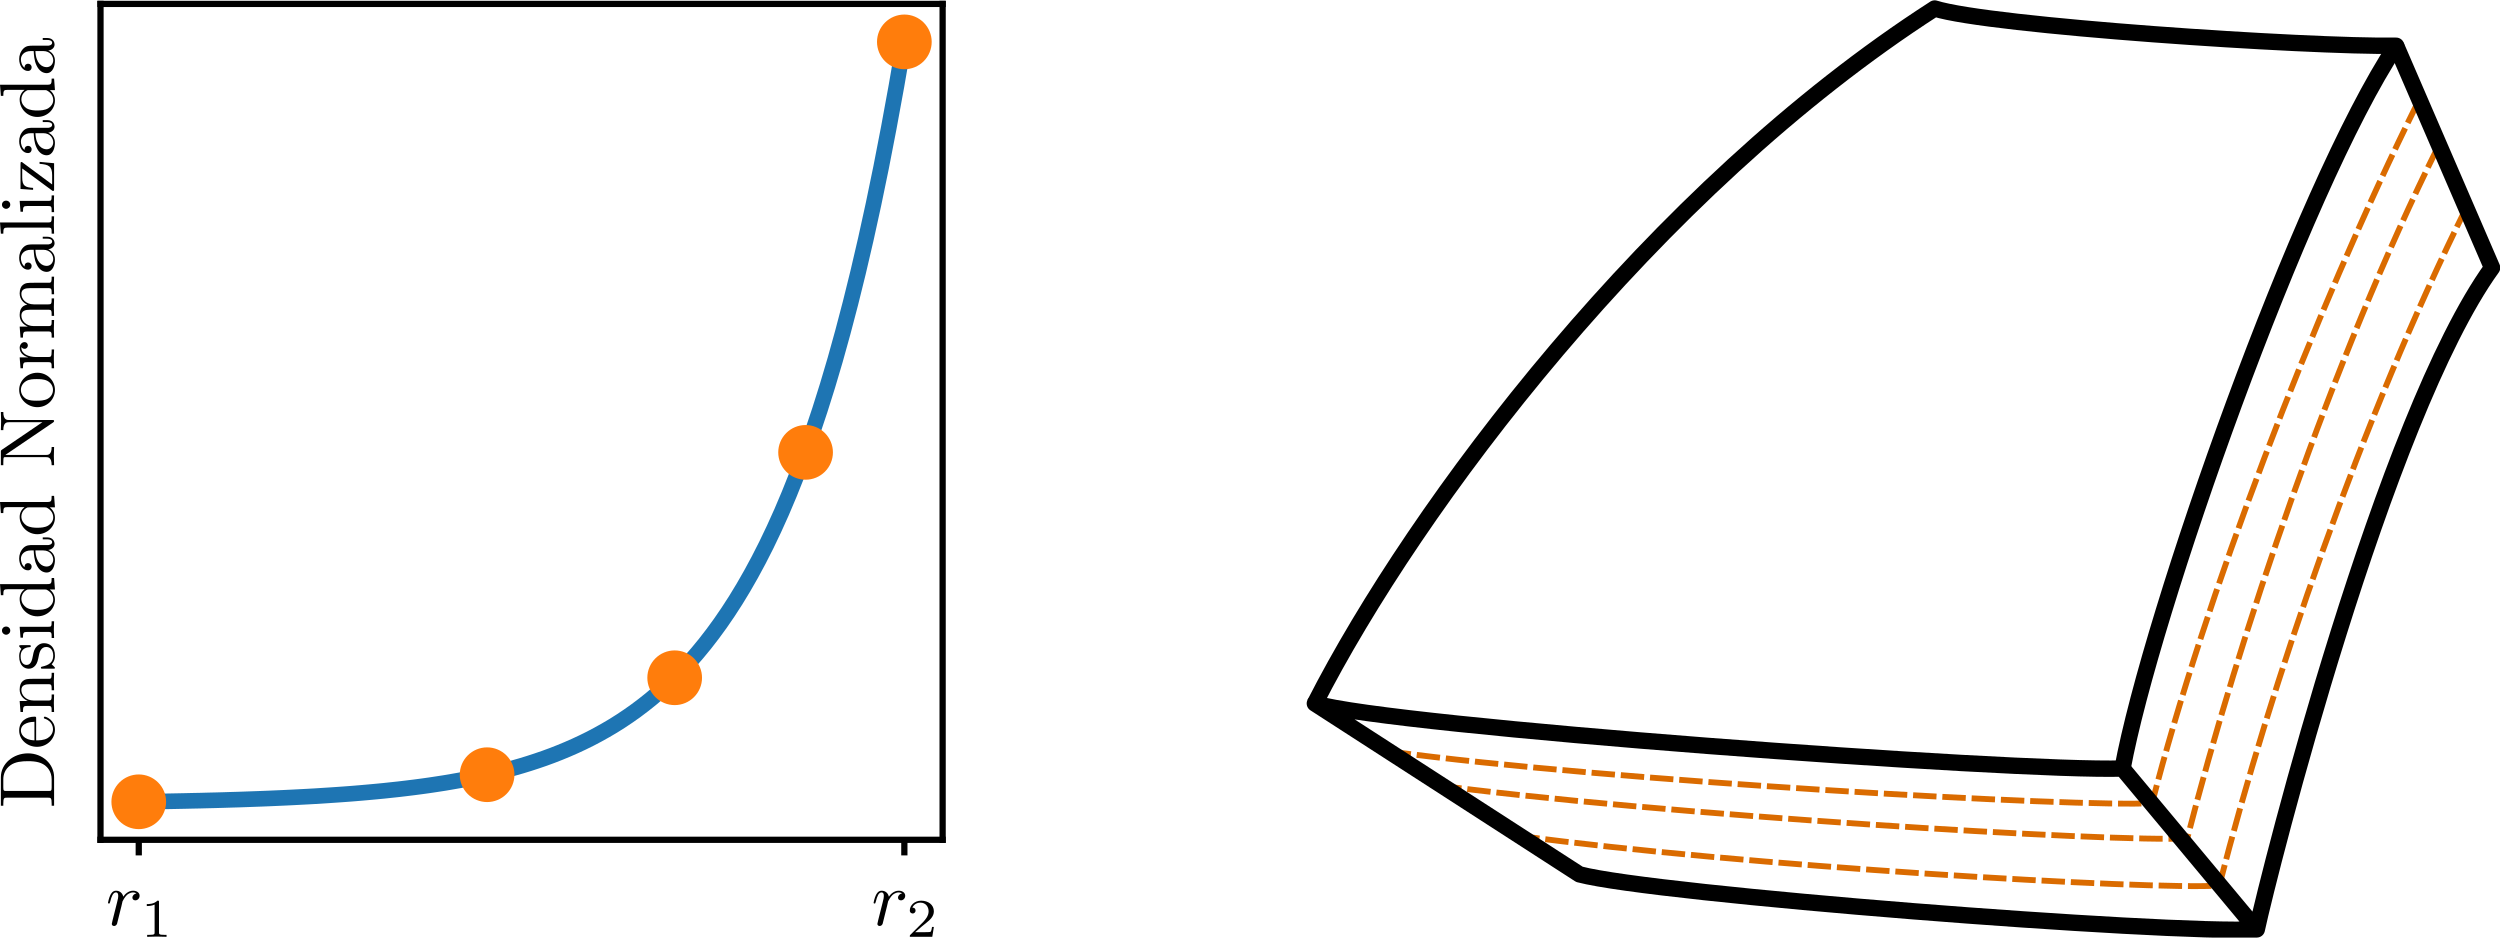 <?xml version="1.0" encoding="UTF-8" standalone="no"?>
<svg
   width="319.965pt"
   height="120pt"
   viewBox="0 0 319.965 120"
   version="1.2"
   id="svg723"
   sodipodi:docname="density-based-discretization-step4.svg"
   inkscape:version="1.1.1 (3bf5ae0d25, 2021-09-20, custom)"
   xmlns:inkscape="http://www.inkscape.org/namespaces/inkscape"
   xmlns:sodipodi="http://sodipodi.sourceforge.net/DTD/sodipodi-0.dtd"
   xmlns:xlink="http://www.w3.org/1999/xlink"
   xmlns="http://www.w3.org/2000/svg"
   xmlns:svg="http://www.w3.org/2000/svg">
  <sodipodi:namedview
     id="namedview725"
     pagecolor="#ffffff"
     bordercolor="#666666"
     borderopacity="1.0"
     inkscape:pageshadow="2"
     inkscape:pageopacity="0.0"
     inkscape:pagecheckerboard="0"
     inkscape:document-units="pt"
     showgrid="false"
     inkscape:zoom="0.18317468"
     inkscape:cx="-212.91152"
     inkscape:cy="417.63414"
     inkscape:window-width="1920"
     inkscape:window-height="1055"
     inkscape:window-x="0"
     inkscape:window-y="25"
     inkscape:window-maximized="1"
     inkscape:current-layer="svg723" />
  <defs
     id="defs232">
    <g
       id="g143">
      <symbol
         overflow="visible"
         id="glyph0-0">
        <path
           style="stroke:none"
           d=""
           id="path2" />
      </symbol>
      <symbol
         overflow="visible"
         id="glyph0-1">
        <path
           style="stroke:none"
           d="m 0.875,-0.594 c -0.031,0.156 -0.094,0.391 -0.094,0.438 0,0.172 0.141,0.266 0.297,0.266 0.125,0 0.297,-0.078 0.375,-0.281 C 1.469,-0.203 1.797,-1.562 1.844,-1.75 c 0.078,-0.328 0.266,-1.016 0.312,-1.297 0.047,-0.125 0.328,-0.594 0.562,-0.812 0.078,-0.062 0.375,-0.328 0.797,-0.328 0.266,0 0.406,0.125 0.422,0.125 -0.297,0.047 -0.516,0.281 -0.516,0.547 0,0.156 0.109,0.344 0.375,0.344 0.266,0 0.547,-0.234 0.547,-0.594 0,-0.344 -0.312,-0.641 -0.828,-0.641 C 2.875,-4.406 2.438,-3.922 2.25,-3.641 2.156,-4.094 1.797,-4.406 1.328,-4.406 0.875,-4.406 0.688,-4.016 0.594,-3.844 0.422,-3.5 0.297,-2.906 0.297,-2.875 c 0,0.109 0.094,0.109 0.109,0.109 0.109,0 0.109,-0.016 0.172,-0.234 0.172,-0.703 0.375,-1.188 0.734,-1.188 0.156,0 0.297,0.078 0.297,0.453 0,0.219 -0.031,0.328 -0.156,0.844 z m 0,0"
           id="path5" />
      </symbol>
      <symbol
         overflow="visible"
         id="glyph0-2">
        <path
           style="stroke:none"
           d="M 3.734,-6.031 C 3.812,-6.391 3.844,-6.5 4.781,-6.5 c 0.297,0 0.375,0 0.375,-0.188 0,-0.125 -0.109,-0.125 -0.156,-0.125 -0.328,0 -1.141,0.031 -1.469,0.031 -0.297,0 -1.031,-0.031 -1.328,-0.031 -0.062,0 -0.188,0 -0.188,0.203 0,0.109 0.094,0.109 0.281,0.109 0.016,0 0.203,0 0.375,0.016 0.172,0.031 0.266,0.031 0.266,0.172 0,0.031 0,0.062 -0.031,0.188 L 1.562,-0.781 c -0.094,0.391 -0.109,0.469 -0.906,0.469 -0.172,0 -0.266,0 -0.266,0.203 C 0.391,0 0.484,0 0.656,0 h 4.625 C 5.516,0 5.516,0 5.578,-0.172 L 6.375,-2.328 c 0.031,-0.109 0.031,-0.125 0.031,-0.141 0,-0.031 -0.031,-0.109 -0.109,-0.109 -0.094,0 -0.109,0.062 -0.172,0.219 -0.344,0.906 -0.781,2.047 -2.5,2.047 H 2.688 c -0.141,0 -0.172,0 -0.219,0 -0.109,-0.016 -0.141,-0.031 -0.141,-0.109 0,-0.031 0,-0.047 0.047,-0.219 z m 0,0"
           id="path8" />
      </symbol>
      <symbol
         overflow="visible"
         id="glyph1-0">
        <path
           style="stroke:none"
           d=""
           id="path11" />
      </symbol>
      <symbol
         overflow="visible"
         id="glyph1-1">
        <path
           style="stroke:none"
           d="m 2.328,-4.438 c 0,-0.188 0,-0.188 -0.203,-0.188 -0.453,0.438 -1.078,0.438 -1.359,0.438 v 0.25 c 0.156,0 0.625,0 1,-0.188 v 3.547 c 0,0.234 0,0.328 -0.688,0.328 H 0.812 V 0 c 0.125,0 0.984,-0.031 1.234,-0.031 0.219,0 1.094,0.031 1.25,0.031 V -0.25 H 3.031 c -0.703,0 -0.703,-0.094 -0.703,-0.328 z m 0,0"
           id="path14" />
      </symbol>
      <symbol
         overflow="visible"
         id="glyph1-2">
        <path
           style="stroke:none"
           d="M 3.516,-1.266 H 3.281 c -0.016,0.156 -0.094,0.562 -0.188,0.625 C 3.047,-0.594 2.516,-0.594 2.406,-0.594 H 1.125 c 0.734,-0.641 0.984,-0.844 1.391,-1.172 0.516,-0.406 1,-0.844 1,-1.5 0,-0.844 -0.734,-1.359 -1.625,-1.359 -0.859,0 -1.453,0.609 -1.453,1.25 0,0.344 0.297,0.391 0.375,0.391 0.156,0 0.359,-0.125 0.359,-0.375 0,-0.125 -0.047,-0.375 -0.406,-0.375 C 0.984,-4.219 1.453,-4.375 1.781,-4.375 c 0.703,0 1.062,0.547 1.062,1.109 0,0.609 -0.438,1.078 -0.656,1.328 L 0.516,-0.266 C 0.438,-0.203 0.438,-0.188 0.438,0 h 2.875 z m 0,0"
           id="path17" />
      </symbol>
      <symbol
         overflow="visible"
         id="glyph2-0">
        <path
           style="stroke:none"
           d=""
           id="path20" />
      </symbol>
      <symbol
         overflow="visible"
         id="glyph2-1">
        <path
           style="stroke:none"
           d="M -6.812,-0.344 H -6.5 v -0.25 c 0,-0.766 0.109,-0.781 0.469,-0.781 h 5.25 c 0.359,0 0.469,0.016 0.469,0.781 v 0.25 H 0 V -4 C 0,-5.672 -1.469,-7.047 -3.344,-7.047 -5.25,-7.047 -6.812,-5.703 -6.812,-4 Z m 6.5,-2.375 c 0,0.469 -0.062,0.484 -0.391,0.484 H -6.094 C -6.438,-2.234 -6.5,-2.25 -6.5,-2.719 v -1 c 0,-0.625 0.219,-1.312 0.922,-1.812 0.594,-0.438 1.453,-0.516 2.234,-0.516 1.094,0 1.703,0.188 2.188,0.547 0.266,0.203 0.844,0.766 0.844,1.766 z m 0,0"
           id="path23" />
      </symbol>
      <symbol
         overflow="visible"
         id="glyph2-2">
        <path
           style="stroke:none"
           d="M -2.516,-1.109 C -4,-1.172 -4.25,-2.016 -4.25,-2.359 c 0,-1.016 1.344,-1.125 1.734,-1.125 z m 0.219,0 v -2.781 c 0,-0.219 0,-0.25 -0.219,-0.25 -0.984,0 -1.953,0.547 -1.953,1.781 0,1.156 1.031,2.078 2.281,2.078 1.328,0 2.297,-1.047 2.297,-2.188 0,-1.219 -1.109,-1.672 -1.297,-1.672 -0.094,0 -0.125,0.078 -0.125,0.141 0,0.078 0.062,0.109 0.141,0.125 1.031,0.344 1.031,1.25 1.031,1.344 0,0.5 -0.297,0.891 -0.672,1.125 -0.469,0.297 -1.125,0.297 -1.484,0.297 z m 0,0"
           id="path26" />
      </symbol>
      <symbol
         overflow="visible"
         id="glyph2-3">
        <path
           style="stroke:none"
           d="M -3.422,-1.094 H -0.75 c 0.438,0 0.438,0.109 0.438,0.781 H 0 c -0.016,-0.359 -0.031,-0.859 -0.031,-1.141 0,-0.25 0.016,-0.766 0.031,-1.109 h -0.312 c 0,0.672 0,0.781 -0.438,0.781 H -2.594 C -3.625,-1.781 -4.188,-2.5 -4.188,-3.125 c 0,-0.641 0.531,-0.75 1.109,-0.75 H -0.75 c 0.438,0 0.438,0.109 0.438,0.781 H 0 c -0.016,-0.344 -0.031,-0.859 -0.031,-1.125 0,-0.25 0.016,-0.781 0.031,-1.109 h -0.312 c 0,0.516 0,0.766 -0.297,0.766 h -1.906 c -0.859,0 -1.156,0 -1.516,0.312 -0.172,0.141 -0.375,0.469 -0.375,1.047 0,0.734 0.422,1.203 1.047,1.484 H -4.406 l 0.109,1.406 h 0.312 c 0,-0.703 0.062,-0.781 0.562,-0.781 z m 0,0"
           id="path29" />
      </symbol>
      <symbol
         overflow="visible"
         id="glyph2-4">
        <path
           style="stroke:none"
           d="m -1.938,-2.078 c 0.047,-0.219 0.203,-1.031 0.922,-1.031 0.5,0 0.906,0.344 0.906,1.125 0,0.844 -0.562,1.203 -1.422,1.391 -0.125,0.031 -0.156,0.031 -0.156,0.141 0,0.125 0.062,0.125 0.234,0.125 H -0.125 c 0.172,0 0.234,0 0.234,-0.109 0,-0.047 -0.016,-0.062 -0.203,-0.25 -0.016,-0.016 -0.031,-0.016 -0.219,-0.203 0.406,-0.438 0.422,-0.891 0.422,-1.094 0,-1.141 -0.672,-1.609 -1.391,-1.609 -0.516,0 -0.828,0.297 -0.938,0.422 -0.328,0.328 -0.406,0.719 -0.484,1.141 -0.109,0.562 -0.234,1.219 -0.812,1.219 -0.359,0 -0.766,-0.25 -0.766,-1.109 0,-1.094 0.906,-1.156 1.203,-1.172 0.094,0 0.094,-0.094 0.094,-0.109 0,-0.141 -0.047,-0.141 -0.234,-0.141 h -1.016 c -0.156,0 -0.234,0 -0.234,0.109 0,0.047 0,0.078 0.125,0.203 0.031,0.031 0.125,0.125 0.156,0.172 -0.281,0.375 -0.281,0.781 -0.281,0.938 0,1.219 0.672,1.594 1.234,1.594 0.344,0 0.625,-0.156 0.844,-0.422 0.25,-0.328 0.312,-0.609 0.453,-1.328 z m 0,0"
           id="path32" />
      </symbol>
      <symbol
         overflow="visible"
         id="glyph2-5">
        <path
           style="stroke:none"
           d="M -4.406,-1.766 -4.297,-0.375 h 0.312 c 0,-0.641 0.062,-0.734 0.547,-0.734 H -0.75 c 0.438,0 0.438,0.109 0.438,0.781 H 0 C -0.016,-0.641 -0.031,-1.188 -0.031,-1.422 -0.031,-1.781 -0.016,-2.125 0,-2.469 h -0.312 c 0,0.672 -0.047,0.703 -0.438,0.703 z m -1.734,-0.031 c -0.312,0 -0.531,0.234 -0.531,0.516 0,0.312 0.266,0.531 0.531,0.531 0.266,0 0.531,-0.219 0.531,-0.531 0,-0.281 -0.219,-0.516 -0.531,-0.516 z m 0,0"
           id="path35" />
      </symbol>
      <symbol
         overflow="visible"
         id="glyph2-6">
        <path
           style="stroke:none"
           d="m -0.547,-3.781 h 0.656 L 0,-5.25 h -0.312 c 0,0.688 -0.062,0.781 -0.562,0.781 H -6.922 L -6.812,-3.047 H -6.5 c 0,-0.688 0.062,-0.766 0.562,-0.766 h 2.156 c -0.359,0.281 -0.625,0.719 -0.625,1.25 0,1.172 0.984,2.219 2.266,2.219 1.266,0 2.25,-0.969 2.25,-2.109 0,-0.641 -0.344,-1.078 -0.656,-1.328 z m -2.672,0 h 2.047 c 0.172,0 0.188,0 0.359,0.109 0.484,0.297 0.703,0.734 0.703,1.172 0,0.453 -0.266,0.812 -0.641,1.047 -0.406,0.25 -0.969,0.281 -1.391,0.281 -0.359,0 -0.953,-0.016 -1.406,-0.297 -0.312,-0.219 -0.641,-0.594 -0.641,-1.141 0,-0.344 0.156,-0.766 0.594,-1.062 0.172,-0.109 0.188,-0.109 0.375,-0.109 z m 0,0"
           id="path38" />
      </symbol>
      <symbol
         overflow="visible"
         id="glyph2-7">
        <path
           style="stroke:none"
           d="m -0.75,-3.312 c 0.391,-0.047 0.812,-0.312 0.812,-0.781 0,-0.219 -0.141,-0.828 -0.953,-0.828 h -0.562 v 0.25 h 0.562 c 0.578,0 0.641,0.25 0.641,0.359 0,0.328 -0.453,0.375 -0.5,0.375 h -1.984 c -0.422,0 -0.812,0 -1.188,0.359 C -4.312,-3.188 -4.469,-2.688 -4.469,-2.219 c 0,0.828 0.469,1.516 1.125,1.516 0.297,0 0.469,-0.203 0.469,-0.469 0,-0.281 -0.203,-0.453 -0.453,-0.453 -0.125,0 -0.453,0.047 -0.453,0.516 C -4.141,-1.391 -4.25,-1.875 -4.25,-2.188 c 0,-0.5 0.391,-1.062 1.281,-1.062 h 0.359 c 0.031,0.516 0.062,1.203 0.359,1.828 0.344,0.75 0.859,1 1.297,1 0.812,0 1.062,-0.969 1.062,-1.594 0,-0.656 -0.406,-1.109 -0.859,-1.297 z M -2.391,-3.25 h 1 c 0.938,0 1.281,0.719 1.281,1.172 0,0.484 -0.344,0.891 -0.844,0.891 -0.547,0 -1.375,-0.422 -1.438,-2.062 z m 0,0"
           id="path41" />
      </symbol>
      <symbol
         overflow="visible"
         id="glyph2-8">
        <path
           style="stroke:none"
           d="m -6.672,-2.312 c -0.125,0.094 -0.141,0.094 -0.141,0.281 v 1.703 H -6.5 V -0.625 c 0,-0.141 0.016,-0.344 0.016,-0.484 0.031,-0.234 0.047,-0.25 0.234,-0.25 h 5.203 c 0.266,0 0.734,0 0.734,1.031 H 0 C -0.016,-0.672 -0.031,-1.172 -0.031,-1.5 c 0,-0.328 0.016,-0.812 0.031,-1.156 h -0.312 c 0,1.016 -0.469,1.016 -0.734,1.016 h -5.188 c 0.047,-0.047 0.062,-0.047 0.125,-0.094 L -0.125,-5.797 C -0.016,-5.891 0,-5.906 0,-5.969 0,-6.109 -0.062,-6.109 -0.266,-6.109 h -5.5 c -0.266,0 -0.734,0 -0.734,-1.031 h -0.312 c 0.016,0.359 0.031,0.844 0.031,1.172 0,0.328 -0.016,0.812 -0.031,1.156 H -6.5 c 0,-1.016 0.469,-1.016 0.734,-1.016 H -1.5 Z m 0,0"
           id="path44" />
      </symbol>
      <symbol
         overflow="visible"
         id="glyph2-9">
        <path
           style="stroke:none"
           d="m -2.141,-4.688 c -1.266,0 -2.328,0.984 -2.328,2.188 0,1.25 1.094,2.219 2.328,2.219 1.297,0 2.25,-1.031 2.25,-2.203 0,-1.203 -0.984,-2.203 -2.25,-2.203 z m 2,2.188 c 0,0.438 -0.203,0.875 -0.672,1.141 -0.438,0.25 -1.047,0.25 -1.406,0.25 -0.391,0 -0.922,0 -1.359,-0.234 C -4.031,-1.609 -4.25,-2.078 -4.25,-2.484 c 0,-0.438 0.219,-0.859 0.656,-1.125 0.422,-0.266 1,-0.266 1.375,-0.266 0.359,0 0.906,0 1.344,0.219 0.453,0.234 0.734,0.672 0.734,1.156 z m 0,0"
           id="path47" />
      </symbol>
      <symbol
         overflow="visible"
         id="glyph2-10">
        <path
           style="stroke:none"
           d="m -3.312,-1.672 h -1.094 l 0.109,1.391 h 0.312 c 0,-0.703 0.062,-0.781 0.562,-0.781 H -0.75 c 0.438,0 0.438,0.109 0.438,0.781 H 0 c -0.016,-0.391 -0.031,-0.859 -0.031,-1.141 0,-0.391 0,-0.859 0.031,-1.266 h -0.312 v 0.219 c 0,0.734 -0.109,0.75 -0.469,0.75 H -2.312 c -0.984,0 -1.875,-0.422 -1.875,-1.172 0,-0.062 0,-0.094 0.016,-0.109 0,0.031 0.125,0.234 0.391,0.234 0.266,0 0.422,-0.219 0.422,-0.438 0,-0.172 -0.125,-0.422 -0.438,-0.422 -0.312,0 -0.609,0.312 -0.609,0.734 0,0.734 0.672,1.094 1.094,1.219 z m 0,0"
           id="path50" />
      </symbol>
      <symbol
         overflow="visible"
         id="glyph2-11">
        <path
           style="stroke:none"
           d="M -3.422,-1.094 H -0.75 c 0.438,0 0.438,0.109 0.438,0.781 H 0 c -0.016,-0.359 -0.031,-0.859 -0.031,-1.141 0,-0.25 0.016,-0.766 0.031,-1.109 h -0.312 c 0,0.672 0,0.781 -0.438,0.781 H -2.594 C -3.625,-1.781 -4.188,-2.5 -4.188,-3.125 c 0,-0.641 0.531,-0.75 1.109,-0.75 H -0.75 c 0.438,0 0.438,0.109 0.438,0.781 H 0 c -0.016,-0.344 -0.031,-0.859 -0.031,-1.125 0,-0.25 0.016,-0.781 0.031,-1.109 h -0.312 c 0,0.656 0,0.766 -0.438,0.766 h -1.844 c -1.031,0 -1.594,-0.703 -1.594,-1.344 0,-0.625 0.531,-0.734 1.109,-0.734 H -0.75 c 0.438,0 0.438,0.109 0.438,0.781 H 0 c -0.016,-0.344 -0.031,-0.859 -0.031,-1.125 0,-0.266 0.016,-0.781 0.031,-1.125 h -0.312 c 0,0.516 0,0.766 -0.297,0.781 h -1.906 c -0.859,0 -1.156,0 -1.516,0.312 -0.172,0.141 -0.375,0.469 -0.375,1.047 0,0.828 0.594,1.281 0.984,1.438 -0.875,0.141 -0.984,0.875 -0.984,1.328 0,0.734 0.422,1.203 1.047,1.484 H -4.406 l 0.109,1.406 h 0.312 c 0,-0.703 0.062,-0.781 0.562,-0.781 z m 0,0"
           id="path53" />
      </symbol>
      <symbol
         overflow="visible"
         id="glyph2-12">
        <path
           style="stroke:none"
           d="m -6.922,-1.766 0.109,1.438 H -6.5 c 0,-0.703 0.062,-0.781 0.562,-0.781 H -0.75 c 0.438,0 0.438,0.109 0.438,0.781 H 0 C -0.016,-0.656 -0.031,-1.188 -0.031,-1.438 c 0,-0.25 0.016,-0.734 0.031,-1.109 h -0.312 c 0,0.672 0,0.781 -0.438,0.781 z m 0,0"
           id="path56" />
      </symbol>
      <symbol
         overflow="visible"
         id="glyph2-13">
        <path
           style="stroke:none"
           d="m -4,-3.891 c -0.109,-0.094 -0.125,-0.094 -0.172,-0.094 -0.125,0 -0.125,0.094 -0.125,0.266 v 3.188 l 1.609,0.109 v -0.25 c -1.016,-0.062 -1.391,-0.25 -1.391,-1.344 V -3.156 L -0.312,-0.375 c 0.109,0.094 0.125,0.094 0.172,0.094 C 0,-0.281 0,-0.344 0,-0.531 V -3.828 L -1.859,-4 v 0.25 C -0.688,-3.656 -0.25,-3.453 -0.25,-2.297 v 1.188 z m 0,0"
           id="path59" />
      </symbol>
      <symbol
         overflow="visible"
         id="glyph3-0">
        <path
           style="stroke:none"
           d=""
           id="path62" />
      </symbol>
      <symbol
         overflow="visible"
         id="glyph3-1">
        <path
           style="stroke:none"
           d="m 3.297,2.391 c 0,-0.031 0,-0.047 -0.172,-0.219 C 1.891,0.922 1.562,-0.969 1.562,-2.5 c 0,-1.734 0.375,-3.469 1.609,-4.703 0.125,-0.125 0.125,-0.141 0.125,-0.172 0,-0.078 -0.031,-0.109 -0.094,-0.109 -0.109,0 -1,0.688 -1.594,1.953 -0.5,1.094 -0.625,2.203 -0.625,3.031 0,0.781 0.109,1.984 0.656,3.125 C 2.25,1.844 3.094,2.5 3.203,2.5 c 0.062,0 0.094,-0.031 0.094,-0.109 z m 0,0"
           id="path65" />
      </symbol>
      <symbol
         overflow="visible"
         id="glyph3-2">
        <path
           style="stroke:none"
           d="m 3.312,-0.75 c 0.047,0.391 0.312,0.812 0.781,0.812 0.219,0 0.828,-0.141 0.828,-0.953 v -0.562 h -0.25 v 0.562 c 0,0.578 -0.25,0.641 -0.359,0.641 -0.328,0 -0.375,-0.453 -0.375,-0.5 v -1.984 c 0,-0.422 0,-0.812 -0.359,-1.188 C 3.188,-4.312 2.688,-4.469 2.219,-4.469 c -0.828,0 -1.516,0.469 -1.516,1.125 0,0.297 0.203,0.469 0.469,0.469 0.281,0 0.453,-0.203 0.453,-0.453 0,-0.125 -0.047,-0.453 -0.516,-0.453 C 1.391,-4.141 1.875,-4.25 2.188,-4.25 c 0.5,0 1.062,0.391 1.062,1.281 v 0.359 c -0.516,0.031 -1.203,0.062 -1.828,0.359 -0.75,0.344 -1,0.859 -1,1.297 0,0.812 0.969,1.062 1.594,1.062 0.656,0 1.109,-0.406 1.297,-0.859 z M 3.25,-2.391 v 1 c 0,0.938 -0.719,1.281 -1.172,1.281 -0.484,0 -0.891,-0.344 -0.891,-0.844 0,-0.547 0.422,-1.375 2.062,-1.438 z m 0,0"
           id="path68" />
      </symbol>
      <symbol
         overflow="visible"
         id="glyph3-3">
        <path
           style="stroke:none"
           d="m 2.875,-2.5 c 0,-0.766 -0.109,-1.969 -0.656,-3.109 -0.594,-1.219 -1.453,-1.875 -1.547,-1.875 -0.062,0 -0.109,0.047 -0.109,0.109 0,0.031 0,0.047 0.188,0.234 0.984,0.984 1.547,2.562 1.547,4.641 0,1.719 -0.359,3.469 -1.594,4.719 C 0.562,2.344 0.562,2.359 0.562,2.391 0.562,2.453 0.609,2.5 0.672,2.5 0.766,2.5 1.672,1.812 2.25,0.547 2.766,-0.547 2.875,-1.656 2.875,-2.5 Z m 0,0"
           id="path71" />
      </symbol>
      <symbol
         overflow="visible"
         id="glyph3-4">
        <path
           style="stroke:none"
           d="m 1.719,-3.766 v -3.156 L 0.281,-6.812 V -6.5 c 0.703,0 0.781,0.062 0.781,0.562 V 0 h 0.25 c 0,-0.016 0.078,-0.156 0.359,-0.625 0.141,0.234 0.562,0.734 1.297,0.734 1.188,0 2.219,-0.984 2.219,-2.266 0,-1.266 -0.969,-2.25 -2.109,-2.25 -0.781,0 -1.203,0.469 -1.359,0.641 z m 0.031,2.625 V -3.188 c 0,-0.188 0,-0.203 0.109,-0.359 C 2.25,-4.109 2.797,-4.188 3.031,-4.188 c 0.453,0 0.812,0.266 1.047,0.641 0.266,0.406 0.281,0.969 0.281,1.391 0,0.359 -0.016,0.953 -0.297,1.406 -0.219,0.312 -0.594,0.641 -1.125,0.641 -0.453,0 -0.812,-0.234 -1.047,-0.609 C 1.75,-0.922 1.75,-0.953 1.75,-1.141 Z m 0,0"
           id="path74" />
      </symbol>
      <symbol
         overflow="visible"
         id="glyph3-5">
        <path
           style="stroke:none"
           d="m 1.172,-2.172 c 0,-1.625 0.812,-2.047 1.344,-2.047 0.094,0 0.719,0.016 1.062,0.375 -0.406,0.031 -0.469,0.328 -0.469,0.453 0,0.266 0.188,0.453 0.453,0.453 0.266,0 0.469,-0.156 0.469,-0.469 0,-0.672 -0.766,-1.062 -1.531,-1.062 -1.25,0 -2.156,1.078 -2.156,2.312 0,1.281 0.984,2.266 2.141,2.266 1.328,0 1.656,-1.203 1.656,-1.297 0,-0.094 -0.109,-0.094 -0.141,-0.094 -0.078,0 -0.109,0.031 -0.125,0.094 -0.281,0.922 -0.938,1.047 -1.297,1.047 -0.531,0 -1.406,-0.422 -1.406,-2.031 z m 0,0"
           id="path77" />
      </symbol>
      <symbol
         overflow="visible"
         id="glyph3-6">
        <path
           style="stroke:none"
           d="m 3.781,-0.547 v 0.656 L 5.25,0 v -0.312 c -0.688,0 -0.781,-0.062 -0.781,-0.562 V -6.922 L 3.047,-6.812 V -6.5 c 0.688,0 0.766,0.062 0.766,0.562 v 2.156 c -0.281,-0.359 -0.719,-0.625 -1.25,-0.625 -1.172,0 -2.219,0.984 -2.219,2.266 0,1.266 0.969,2.25 2.109,2.25 0.641,0 1.078,-0.344 1.328,-0.656 z m 0,-2.672 v 2.047 c 0,0.172 0,0.188 -0.109,0.359 C 3.375,-0.328 2.938,-0.109 2.5,-0.109 2.047,-0.109 1.688,-0.375 1.453,-0.75 1.203,-1.156 1.172,-1.719 1.172,-2.141 1.172,-2.5 1.188,-3.094 1.469,-3.547 1.688,-3.859 2.062,-4.188 2.609,-4.188 c 0.344,0 0.766,0.156 1.062,0.594 0.109,0.172 0.109,0.188 0.109,0.375 z m 0,0"
           id="path80" />
      </symbol>
      <symbol
         overflow="visible"
         id="glyph4-0">
        <path
           style="stroke:none"
           d=""
           id="path83" />
      </symbol>
      <symbol
         overflow="visible"
         id="glyph4-1">
        <path
           style="stroke:none"
           d="m 1.641,-1.406 c 0,-0.047 0.172,-0.672 0.172,-0.703 0.016,-0.062 0.219,-0.406 0.453,-0.578 0.062,-0.047 0.25,-0.188 0.562,-0.188 0.062,0 0.234,0 0.375,0.094 -0.219,0.062 -0.297,0.266 -0.297,0.391 0,0.141 0.109,0.25 0.266,0.25 0.172,0 0.391,-0.125 0.391,-0.422 0,-0.359 -0.375,-0.516 -0.734,-0.516 -0.359,0 -0.672,0.156 -0.984,0.5 -0.125,-0.422 -0.547,-0.5 -0.719,-0.5 -0.25,0 -0.422,0.172 -0.547,0.359 -0.156,0.266 -0.25,0.672 -0.25,0.719 0,0.078 0.094,0.078 0.125,0.078 0.094,0 0.094,-0.016 0.141,-0.203 0.109,-0.422 0.25,-0.75 0.516,-0.75 0.188,0 0.234,0.156 0.234,0.344 0,0.125 -0.062,0.391 -0.125,0.578 -0.047,0.188 -0.109,0.469 -0.141,0.625 L 0.844,-0.438 C 0.828,-0.344 0.781,-0.172 0.781,-0.156 0.781,0 0.906,0.062 1.016,0.062 1.125,0.062 1.266,0 1.312,-0.125 1.328,-0.172 1.406,-0.484 1.453,-0.656 Z m 0,0"
           id="path86" />
      </symbol>
      <symbol
         overflow="visible"
         id="glyph5-0">
        <path
           style="stroke:none"
           d=""
           id="path89" />
      </symbol>
      <symbol
         overflow="visible"
         id="glyph5-1">
        <path
           style="stroke:none"
           d="m 0.469,-4.734 v 0.281 h 0.172 c 0.562,0 0.562,0.078 0.562,0.312 v 3.562 c 0,0.219 0,0.312 -0.562,0.312 H 0.469 V 0 h 2.875 c 1.328,0 2.438,-1.031 2.438,-2.312 0,-1.344 -1.109,-2.422 -2.453,-2.422 z m 1.734,4.469 c -0.344,0 -0.344,-0.062 -0.344,-0.281 V -4.188 c 0,-0.219 0,-0.266 0.344,-0.266 h 0.938 c 0.484,0 1.031,0.141 1.422,0.562 0.391,0.422 0.484,1.047 0.484,1.562 0,0.453 -0.078,1.062 -0.438,1.469 -0.422,0.469 -1.016,0.594 -1.469,0.594 z m 0,0"
           id="path92" />
      </symbol>
      <symbol
         overflow="visible"
         id="glyph5-2">
        <path
           style="stroke:none"
           d="m 3.25,-1.562 c 0.156,0 0.203,0 0.203,-0.172 0,-0.531 -0.297,-1.359 -1.453,-1.359 -0.969,0 -1.672,0.75 -1.672,1.578 0,0.875 0.797,1.578 1.781,1.578 0.984,0 1.344,-0.734 1.344,-0.891 0,-0.031 -0.016,-0.109 -0.125,-0.109 -0.094,0 -0.109,0.031 -0.141,0.125 C 2.984,-0.297 2.469,-0.172 2.141,-0.172 1.766,-0.172 1.438,-0.344 1.25,-0.594 0.984,-0.922 0.984,-1.375 0.984,-1.562 Z M 1,-1.766 c 0.078,-0.938 0.719,-1.094 1,-1.094 0.891,0 0.938,0.891 0.953,1.094 z m 0,0"
           id="path95" />
      </symbol>
      <symbol
         overflow="visible"
         id="glyph5-3">
        <path
           style="stroke:none"
           d="m 3.781,-2.094 c 0,-0.672 -0.375,-0.953 -1.078,-0.953 -0.609,0 -1,0.312 -1.188,0.641 V -3.047 L 0.438,-2.969 v 0.266 c 0.484,0 0.547,0.047 0.547,0.391 v 1.75 c 0,0.297 -0.078,0.297 -0.547,0.297 V 0 C 0.484,0 0.953,-0.031 1.266,-0.031 1.578,-0.031 2.031,0 2.109,0 v -0.266 c -0.484,0 -0.547,0 -0.547,-0.297 v -1.219 c 0,-0.766 0.641,-1.047 1.078,-1.047 0.453,0 0.578,0.281 0.578,0.719 V -0.562 c 0,0.297 -0.078,0.297 -0.547,0.297 V 0 C 2.719,0 3.188,-0.031 3.5,-0.031 3.812,-0.031 4.266,0 4.328,0 v -0.266 c -0.469,0 -0.547,0 -0.547,-0.297 z m 0,0"
           id="path98" />
      </symbol>
      <symbol
         overflow="visible"
         id="glyph5-4">
        <path
           style="stroke:none"
           d="m 2.797,-2.891 c 0,-0.125 0,-0.203 -0.109,-0.203 -0.031,0 -0.047,0 -0.141,0.094 -0.016,0.016 -0.031,0.016 -0.125,0.094 -0.266,-0.172 -0.625,-0.188 -0.766,-0.188 -1.078,0 -1.297,0.547 -1.297,0.859 0,0.688 0.828,0.812 1.344,0.906 0.312,0.047 0.922,0.141 0.922,0.594 0,0.266 -0.203,0.578 -0.922,0.578 -0.656,0 -0.938,-0.391 -1.078,-0.906 C 0.609,-1.125 0.594,-1.156 0.5,-1.156 c -0.141,0 -0.141,0.062 -0.141,0.188 V -0.125 c 0,0.125 0,0.188 0.125,0.188 0.031,0 0.047,0 0.172,-0.125 L 0.812,-0.234 C 1.156,0.062 1.578,0.062 1.703,0.062 2.734,0.062 3,-0.484 3,-0.891 3,-1.172 2.859,-1.375 2.719,-1.516 2.422,-1.766 2.141,-1.812 1.734,-1.875 1.219,-1.969 0.75,-2.047 0.75,-2.406 c 0,-0.203 0.188,-0.484 0.906,-0.484 0.484,0 0.844,0.188 0.891,0.672 0,0.094 0.016,0.156 0.125,0.156 0.125,0 0.125,-0.062 0.125,-0.203 z m 0,0"
           id="path101" />
      </symbol>
      <symbol
         overflow="visible"
         id="glyph5-5">
        <path
           style="stroke:none"
           d="m 1.578,-4.266 c 0,-0.203 -0.188,-0.406 -0.422,-0.406 -0.219,0 -0.422,0.156 -0.422,0.406 0,0.25 0.203,0.422 0.422,0.422 0.234,0 0.422,-0.219 0.422,-0.422 z M 0.469,-2.969 v 0.266 c 0.453,0 0.516,0.047 0.516,0.391 v 1.75 c 0,0.297 -0.062,0.297 -0.547,0.297 V 0 c 0.203,-0.016 0.75,-0.031 0.812,-0.031 0.078,0 0.594,0.016 0.781,0.031 v -0.266 c -0.438,0 -0.5,0 -0.5,-0.297 v -2.484 z m 0,0"
           id="path104" />
      </symbol>
      <symbol
         overflow="visible"
         id="glyph5-6">
        <path
           style="stroke:none"
           d="m 2.625,-4.734 v 0.281 c 0.484,0 0.547,0.047 0.547,0.391 v 1.391 C 2.875,-2.938 2.531,-3.047 2.156,-3.047 c -0.969,0 -1.781,0.688 -1.781,1.562 0,0.859 0.766,1.547 1.703,1.547 0.406,0 0.781,-0.141 1.078,-0.422 V 0.062 L 4.266,0 V -0.266 C 3.781,-0.266 3.719,-0.312 3.719,-0.656 v -4.141 z m 0.531,3.844 c 0,0.141 0,0.156 -0.125,0.297 -0.328,0.406 -0.781,0.438 -0.906,0.438 -0.297,0 -0.594,-0.109 -0.828,-0.375 -0.219,-0.266 -0.266,-0.641 -0.266,-0.953 0,-1.266 0.922,-1.344 1.172,-1.344 0.234,0 0.578,0.078 0.844,0.375 0.109,0.125 0.109,0.141 0.109,0.266 z m 0,0"
           id="path107" />
      </symbol>
      <symbol
         overflow="visible"
         id="glyph5-7">
        <path
           style="stroke:none"
           d="m 3.281,-2.062 c 0,-0.641 -0.656,-1.031 -1.422,-1.031 -0.344,0 -1.156,0.047 -1.156,0.625 0,0.188 0.125,0.344 0.344,0.344 C 1.25,-2.125 1.375,-2.281 1.375,-2.469 c 0,-0.125 -0.047,-0.234 -0.172,-0.297 0.219,-0.094 0.562,-0.094 0.641,-0.094 0.484,0 0.875,0.281 0.875,0.812 V -1.875 C 2.391,-1.859 1.844,-1.844 1.328,-1.656 0.875,-1.5 0.438,-1.188 0.438,-0.734 c 0,0.625 0.734,0.797 1.281,0.797 0.578,0 0.922,-0.281 1.078,-0.547 C 2.844,-0.125 3.078,0.031 3.312,0.031 c 0.031,0 0.766,0 0.766,-0.656 V -1 h -0.25 v 0.359 c 0,0.078 0,0.391 -0.266,0.391 -0.281,0 -0.281,-0.312 -0.281,-0.391 z m -0.562,1.078 c 0,0.719 -0.719,0.828 -0.938,0.828 -0.375,0 -0.734,-0.219 -0.734,-0.578 0,-0.375 0.375,-0.891 1.672,-0.922 z m 0,0"
           id="path110" />
      </symbol>
      <symbol
         overflow="visible"
         id="glyph5-8">
        <path
           style="stroke:none"
           d="m 3.891,-1.469 c 0,-0.875 -0.781,-1.625 -1.781,-1.625 -1.016,0 -1.781,0.75 -1.781,1.625 0,0.844 0.781,1.531 1.781,1.531 1,0 1.781,-0.688 1.781,-1.531 z m -1.781,1.297 c -1.125,0 -1.125,-1.031 -1.125,-1.359 0,-0.219 0,-0.703 0.266,-0.984 0.234,-0.25 0.531,-0.344 0.859,-0.344 0.328,0 0.641,0.094 0.875,0.359 0.25,0.281 0.25,0.734 0.25,0.969 0,0.328 0,1.359 -1.125,1.359 z m 0,0"
           id="path113" />
      </symbol>
      <symbol
         overflow="visible"
         id="glyph5-9">
        <path
           style="stroke:none"
           d="M 1.5,-1.547 C 1.5,-2.188 1.828,-2.812 2.438,-2.828 2.375,-2.766 2.359,-2.688 2.359,-2.594 c 0,0.188 0.125,0.328 0.312,0.328 C 2.859,-2.266 3,-2.406 3,-2.594 3,-2.875 2.734,-3.047 2.438,-3.047 c -0.422,0 -0.766,0.25 -0.984,0.703 V -3.047 L 0.406,-2.969 v 0.266 c 0.484,0 0.547,0.047 0.547,0.391 v 1.75 c 0,0.297 -0.078,0.297 -0.547,0.297 V 0 C 0.578,-0.016 1.094,-0.031 1.234,-0.031 1.594,-0.031 2.078,0 2.172,0 V -0.266 H 2.016 C 1.5,-0.266 1.5,-0.344 1.5,-0.578 Z m 0,0"
           id="path116" />
      </symbol>
      <symbol
         overflow="visible"
         id="glyph5-10">
        <path
           style="stroke:none"
           d="m 6.031,-2.094 c 0,-0.703 -0.422,-0.953 -1.094,-0.953 -0.641,0 -1.031,0.359 -1.172,0.625 -0.172,-0.625 -0.875,-0.625 -1.062,-0.625 -0.641,0 -1.016,0.344 -1.188,0.625 v -0.625 L 0.438,-2.969 v 0.266 c 0.484,0 0.547,0.047 0.547,0.391 v 1.75 c 0,0.297 -0.078,0.297 -0.547,0.297 V 0 C 0.484,0 0.953,-0.031 1.266,-0.031 1.578,-0.031 2.031,0 2.109,0 v -0.266 c -0.484,0 -0.547,0 -0.547,-0.297 v -1.219 c 0,-0.766 0.656,-1.047 1.078,-1.047 0.469,0 0.578,0.297 0.578,0.719 V -0.562 c 0,0.297 -0.062,0.297 -0.547,0.297 V 0 C 2.719,0 3.188,-0.031 3.5,-0.031 3.812,-0.031 4.266,0 4.344,0 v -0.266 c -0.484,0 -0.547,0 -0.547,-0.297 v -1.219 c 0,-0.766 0.656,-1.047 1.078,-1.047 0.469,0 0.578,0.297 0.578,0.719 V -0.562 c 0,0.297 -0.062,0.297 -0.547,0.297 V 0 C 4.953,0 5.422,-0.031 5.734,-0.031 6.047,-0.031 6.5,0 6.578,0 v -0.266 c -0.484,0 -0.547,0 -0.547,-0.297 z m 0,0"
           id="path119" />
      </symbol>
      <symbol
         overflow="visible"
         id="glyph5-11">
        <path
           style="stroke:none"
           d="m 1.641,-0.422 c 0,-0.219 -0.188,-0.406 -0.422,-0.406 -0.234,0 -0.422,0.188 -0.422,0.406 C 0.797,-0.188 0.984,0 1.219,0 1.453,0 1.641,-0.188 1.641,-0.422 Z m 0,0"
           id="path122" />
      </symbol>
      <symbol
         overflow="visible"
         id="glyph5-12">
        <path
           style="stroke:none"
           d="M 4.781,-1.844 H 4.516 C 4.438,-1 4.219,-0.266 2.969,-0.266 h -0.75 c -0.344,0 -0.344,-0.062 -0.344,-0.281 v -3.594 c 0,-0.234 0,-0.312 0.672,-0.312 h 0.25 v -0.281 c -0.375,0.031 -0.875,0.031 -1.25,0.031 -0.312,0 -0.938,-0.016 -1.094,-0.031 v 0.281 H 0.625 c 0.562,0 0.562,0.078 0.562,0.312 v 3.562 c 0,0.219 0,0.312 -0.562,0.312 H 0.453 V 0 H 4.562 Z m 0,0"
           id="path125" />
      </symbol>
      <symbol
         overflow="visible"
         id="glyph5-13">
        <path
           style="stroke:none"
           d="M 2.844,-2.797 C 2.766,-2.75 2.688,-2.656 2.688,-2.5 c 0,0.172 0.141,0.328 0.344,0.328 0.203,0 0.328,-0.156 0.328,-0.344 0,-0.547 -0.734,-0.578 -1.172,-0.578 -1.281,0 -1.812,0.922 -1.812,1.594 0,0.875 0.766,1.562 1.734,1.562 1.109,0 1.344,-0.812 1.344,-0.891 0,-0.094 -0.109,-0.094 -0.125,-0.094 -0.094,0 -0.109,0.031 -0.141,0.094 -0.031,0.109 -0.109,0.312 -0.344,0.469 -0.156,0.109 -0.391,0.188 -0.656,0.188 -0.531,0 -1.156,-0.375 -1.156,-1.328 0,-0.297 0.062,-0.688 0.297,-0.984 0.312,-0.359 0.688,-0.359 0.891,-0.359 0.203,0 0.438,0 0.625,0.047 z m 0,0"
           id="path128" />
      </symbol>
      <symbol
         overflow="visible"
         id="glyph5-14">
        <path
           style="stroke:none"
           d="m 1.516,-2.719 h 1.125 v -0.266 h -1.125 V -4.25 H 1.25 c 0,0.609 -0.297,1.281 -1,1.312 v 0.219 h 0.688 v 1.859 c 0,0.719 0.547,0.922 1.016,0.922 0.469,0 0.828,-0.375 0.828,-0.938 V -1.25 H 2.516 v 0.359 c 0,0.5 -0.25,0.719 -0.516,0.719 -0.484,0 -0.484,-0.562 -0.484,-0.688 z m 0,0"
           id="path131" />
      </symbol>
      <symbol
         overflow="visible"
         id="glyph5-15">
        <path
           style="stroke:none"
           d="m 1.547,-2.719 h 0.906 v -0.266 h -0.938 v -0.75 c 0,-0.641 0.391,-0.922 0.688,-0.922 0.094,0 0.172,0.031 0.188,0.031 -0.047,0.031 -0.125,0.094 -0.125,0.266 0,0.172 0.125,0.328 0.328,0.328 0.203,0 0.328,-0.156 0.328,-0.328 C 2.922,-4.672 2.625,-4.875 2.203,-4.875 1.641,-4.875 1,-4.484 1,-3.75 v 0.766 H 0.359 V -2.719 H 1 v 2.156 c 0,0.297 -0.078,0.297 -0.547,0.297 V 0 C 0.625,-0.016 1.141,-0.031 1.281,-0.031 1.641,-0.031 2.125,0 2.219,0 V -0.266 H 2.062 c -0.516,0 -0.516,-0.078 -0.516,-0.312 z m 0,0"
           id="path134" />
      </symbol>
      <symbol
         overflow="visible"
         id="glyph5-16">
        <path
           style="stroke:none"
           d="m 2.453,-1.625 0.688,-0.719 c 0.359,-0.344 0.75,-0.375 0.922,-0.375 v -0.266 c -0.078,0.016 -0.391,0.031 -0.609,0.031 -0.25,0 -0.672,-0.016 -0.719,-0.031 V -2.719 C 2.828,-2.703 2.875,-2.641 2.875,-2.562 c 0,0.125 -0.047,0.172 -0.25,0.406 L 2.281,-1.812 1.688,-2.453 c -0.062,-0.062 -0.078,-0.078 -0.078,-0.125 0,-0.094 0.109,-0.141 0.188,-0.141 v -0.266 c -0.156,0.016 -0.641,0.031 -0.812,0.031 -0.125,0 -0.547,-0.016 -0.703,-0.031 v 0.266 c 0.391,0 0.531,0.016 0.703,0.203 l 0.906,0.984 c 0.047,0.047 0.047,0.062 0.047,0.078 0,0.016 -0.609,0.656 -0.688,0.719 -0.188,0.188 -0.438,0.453 -1,0.469 V 0 c 0.078,0 0.391,-0.031 0.609,-0.031 0.094,0 0.562,0.016 0.719,0.031 V -0.266 C 1.484,-0.281 1.438,-0.328 1.438,-0.422 c 0,-0.125 0.078,-0.203 0.125,-0.25 C 1.734,-0.875 1.938,-1.078 2.125,-1.281 l 0.609,0.672 C 2.875,-0.453 2.875,-0.438 2.875,-0.406 c 0,0.062 -0.062,0.141 -0.188,0.141 V 0 C 2.922,-0.016 3.453,-0.031 3.5,-0.031 3.766,-0.031 4.125,0 4.203,0 v -0.266 c -0.344,0 -0.516,0 -0.703,-0.219 z m 0,0"
           id="path137" />
      </symbol>
      <symbol
         overflow="visible"
         id="glyph5-17">
        <path
           style="stroke:none"
           d="M 3.234,-2.719 C 3.312,-2.797 3.312,-2.797 3.312,-2.859 c 0,-0.125 -0.078,-0.125 -0.203,-0.125 H 0.531 l -0.094,1.188 h 0.25 c 0.047,-0.781 0.281,-0.969 1.047,-0.969 H 2.562 L 0.391,-0.281 C 0.312,-0.203 0.312,-0.188 0.312,-0.141 0.312,0 0.391,0 0.531,0 H 3.203 L 3.344,-1.359 H 3.078 C 3,-0.562 2.875,-0.25 1.953,-0.25 h -0.875 z m 0,0"
           id="path140" />
      </symbol>
    </g>
    <clipPath
       id="clip1">
      <path
         d="M 0,0 H 479.52 V 144 H 0 Z m 0,0"
         id="path145" />
    </clipPath>
    <clipPath
       id="clip2">
      <path
         d="M 25.48,110.059 H 32 V 117 h -6.52 z m 0,0"
         id="path148" />
    </clipPath>
    <clipPath
       id="clip3">
      <path
         d="m 25.48,110.059 h 7 v 7 h -7 z m 0,0"
         id="path151" />
    </clipPath>
    <clipPath
       id="clip4">
      <path
         d="M 123.465,13 H 130 v 6.801 h -6.535 z m 0,0"
         id="path154" />
    </clipPath>
    <clipPath
       id="clip5">
      <path
         d="m 123.465,12.801 h 7 v 7 h -7 z m 0,0"
         id="path157" />
    </clipPath>
    <clipPath
       id="clip6">
      <path
         d="M 136.145,110.059 H 143 V 117 h -6.855 z m 0,0"
         id="path160" />
    </clipPath>
    <clipPath
       id="clip7">
      <path
         d="m 136.145,110.059 h 7 v 7 h -7 z m 0,0"
         id="path163" />
    </clipPath>
    <clipPath
       id="clip8">
      <path
         d="m 205,94.184 h 6.734 V 101 H 205 Z m 0,0"
         id="path166" />
    </clipPath>
    <clipPath
       id="clip9">
      <path
         d="m 204.734,94.184 h 7 v 7 h -7 z m 0,0"
         id="path169" />
    </clipPath>
    <clipPath
       id="clip10">
      <path
         d="M 234.129,13 H 241 v 6.801 h -6.871 z m 0,0"
         id="path172" />
    </clipPath>
    <clipPath
       id="clip11">
      <path
         d="m 234.129,12.801 h 7 v 7 h -7 z m 0,0"
         id="path175" />
    </clipPath>
    <clipPath
       id="clip12">
      <path
         d="m 247,110.059 h 6.809 V 117 H 247 Z m 0,0"
         id="path178" />
    </clipPath>
    <clipPath
       id="clip13">
      <path
         d="m 246.809,110.059 h 7 v 7 h -7 z m 0,0"
         id="path181" />
    </clipPath>
    <clipPath
       id="clip14">
      <path
         d="M 315.398,94.184 H 322 V 101 h -6.602 z m 0,0"
         id="path184" />
    </clipPath>
    <clipPath
       id="clip15">
      <path
         d="m 315.398,94.184 h 7 v 7 h -7 z m 0,0"
         id="path187" />
    </clipPath>
    <clipPath
       id="clip16">
      <path
         d="M 332.152,65.336 H 339 V 72 h -6.848 z m 0,0"
         id="path190" />
    </clipPath>
    <clipPath
       id="clip17">
      <path
         d="m 332.152,65.336 h 7 v 7 h -7 z m 0,0"
         id="path193" />
    </clipPath>
    <clipPath
       id="clip18">
      <path
         d="m 345,13 h 6.793 v 6.801 H 345 Z m 0,0"
         id="path196" />
    </clipPath>
    <clipPath
       id="clip19">
      <path
         d="m 344.793,12.801 h 7 v 7 h -7 z m 0,0"
         id="path199" />
    </clipPath>
    <clipPath
       id="clip20">
      <path
         d="M 357.473,110.059 H 364 V 117 h -6.527 z m 0,0"
         id="path202" />
    </clipPath>
    <clipPath
       id="clip21">
      <path
         d="m 357.473,110.059 h 7 v 7 h -7 z m 0,0"
         id="path205" />
    </clipPath>
    <clipPath
       id="clip22">
      <path
         d="M 402.055,107 H 409 v 6.594 h -6.945 z m 0,0"
         id="path208" />
    </clipPath>
    <clipPath
       id="clip23">
      <path
         d="m 402.055,106.594 h 7 v 7 h -7 z m 0,0"
         id="path211" />
    </clipPath>
    <clipPath
       id="clip24">
      <path
         d="M 426.062,94.184 H 433 V 101 h -6.938 z m 0,0"
         id="path214" />
    </clipPath>
    <clipPath
       id="clip25">
      <path
         d="m 426.062,94.184 h 7 v 7 h -7 z m 0,0"
         id="path217" />
    </clipPath>
    <clipPath
       id="clip26">
      <path
         d="m 443,65.336 h 6.816 V 72 H 443 Z m 0,0"
         id="path220" />
    </clipPath>
    <clipPath
       id="clip27">
      <path
         d="m 442.816,65.336 h 7 v 7 h -7 z m 0,0"
         id="path223" />
    </clipPath>
    <clipPath
       id="clip28">
      <path
         d="M 455.457,13 H 462 v 6.801 h -6.543 z m 0,0"
         id="path226" />
    </clipPath>
    <clipPath
       id="clip29">
      <path
         d="m 455.457,12.801 h 7 v 7 h -7 z m 0,0"
         id="path229" />
    </clipPath>
  </defs>
  <g
     id="g9385"
     transform="translate(622.351,-687.755)">
    <g
       id="g9102">
      <path
         style="fill:none;stroke:#da6b00;stroke-width:0.75;stroke-linecap:butt;stroke-linejoin:miter;stroke-miterlimit:4;stroke-dasharray:3, 0.75;stroke-dashoffset:0;stroke-opacity:1"
         d="m -310.291,706.492 c -13.529,27.214 -25.563,62.929 -32.119,88.551 -8.571,0.606 -69.041,-3.111 -96.909,-6.906"
         id="path6974"
         sodipodi:nodetypes="ccc" />
      <path
         style="fill:none;stroke:#da6b00;stroke-width:0.75;stroke-linecap:butt;stroke-linejoin:miter;stroke-miterlimit:4;stroke-dasharray:3, 0.75;stroke-dashoffset:0;stroke-opacity:1"
         d="m -312.869,700.795 c -13.529,27.214 -27.485,64.126 -34.041,89.748 -8.571,0.606 -69.707,-2.822 -97.575,-6.617"
         id="path6976"
         sodipodi:nodetypes="ccc" />
      <path
         style="fill:none;stroke:#da6b00;stroke-width:0.75;stroke-linecap:butt;stroke-linejoin:miter;stroke-miterlimit:4;stroke-dasharray:3, 0.75;stroke-dashoffset:0;stroke-opacity:1"
         d="m -306.585,714.116 c -13.529,27.214 -25.169,61.355 -31.725,86.977 -8.571,0.606 -61.658,-2.559 -89.525,-6.355"
         id="path6984"
         sodipodi:nodetypes="ccc" />
      <g
         id="g6982"
         transform="matrix(2.015,0,0,2.015,-646.467,268.747)">
        <path
           sodipodi:nodetypes="ccccccc"
           inkscape:connector-curvature="0"
           id="path6978"
           d="m 164.162,210.849 6.094,14.1 c -6.869,9.521 -14.148,38.328 -14.944,42.027 -5.782,0.304 -38.179,-2.218 -43.023,-3.495 L 95.484,252.626 c 4.857,1.449 44.44,4.346 51.3,4.133 l 8.513,10.211"
           style="fill:none;stroke:#000000;stroke-width:1.04;stroke-linecap:butt;stroke-linejoin:round;stroke-miterlimit:4;stroke-dasharray:none;stroke-opacity:1" />
        <path
           sodipodi:nodetypes="cccc"
           inkscape:connector-curvature="0"
           id="path6980"
           d="m 146.784,256.759 c 1.814,-9.813 11.325,-36.785 17.378,-45.909 -5.624,0.085 -25.815,-1.258 -29.309,-2.365 -17.895,11.504 -32.978,31.615 -39.369,44.142"
           style="fill:none;stroke:#000000;stroke-width:1.04;stroke-linecap:butt;stroke-linejoin:round;stroke-miterlimit:4;stroke-dasharray:none;stroke-opacity:1" />
      </g>
    </g>
    <g
       id="g8714"
       transform="translate(0,16.815)">
      <path
         style="fill:none;stroke:#000000;stroke-width:0.8;stroke-linecap:butt;stroke-linejoin:round;stroke-miterlimit:10;stroke-opacity:1"
         d="m -604.591,778.422 v 2"
         id="path6904" />
      <g
         style="fill:#000000;fill-opacity:1"
         id="g6908"
         transform="translate(-965.564,660)">
        <use
           xlink:href="#glyph0-1"
           x="356.739"
           y="129.344"
           id="use6906"
           width="100%"
           height="100%" />
      </g>
      <g
         style="fill:#000000;fill-opacity:1"
         id="g6912"
         transform="translate(-965.564,660)">
        <use
           xlink:href="#glyph1-1"
           x="361.234"
           y="130.839"
           id="use6910"
           width="100%"
           height="100%" />
      </g>
      <path
         style="fill:none;stroke:#000000;stroke-width:0.8;stroke-linecap:butt;stroke-linejoin:round;stroke-miterlimit:10;stroke-opacity:1"
         d="m -506.607,778.422 v 2"
         id="path6914" />
      <g
         style="fill:#000000;fill-opacity:1"
         id="g6918"
         transform="translate(-965.564,660)">
        <use
           xlink:href="#glyph0-1"
           x="454.725"
           y="129.344"
           id="use6916"
           width="100%"
           height="100%" />
      </g>
      <g
         style="fill:#000000;fill-opacity:1"
         id="g6922"
         transform="translate(-965.564,660)">
        <use
           xlink:href="#glyph1-2"
           x="459.219"
           y="130.839"
           id="use6920"
           width="100%"
           height="100%" />
      </g>
      <path
         style="fill:none;stroke:#1e75b3;stroke-width:2;stroke-linecap:square;stroke-linejoin:round;stroke-miterlimit:10;stroke-opacity:1"
         d="m -604.591,773.559 1.961,-0.031 0.977,-0.019 0.98,-0.016 1.961,-0.039 0.98,-0.023 0.98,-0.019 0.977,-0.027 0.98,-0.023 0.98,-0.027 0.98,-0.031 0.98,-0.027 0.98,-0.035 0.977,-0.035 0.98,-0.035 0.98,-0.039 1.961,-0.086 0.98,-0.047 0.98,-0.051 0.977,-0.051 0.98,-0.055 1.961,-0.125 0.98,-0.066 0.98,-0.07 0.977,-0.074 0.98,-0.082 0.98,-0.086 0.98,-0.09 0.98,-0.094 0.98,-0.105 0.977,-0.105 0.98,-0.117 0.98,-0.121 0.98,-0.129 0.98,-0.137 0.98,-0.148 0.98,-0.152 0.977,-0.168 0.98,-0.172 0.98,-0.188 0.98,-0.195 0.98,-0.211 0.98,-0.223 0.977,-0.234 0.98,-0.254 0.98,-0.266 0.98,-0.281 0.98,-0.301 0.98,-0.32 0.98,-0.336 0.977,-0.359 0.98,-0.383 0.98,-0.406 0.98,-0.43 0.98,-0.457 0.98,-0.484 0.977,-0.516 0.98,-0.547 0.98,-0.578 0.98,-0.617 0.98,-0.656 0.98,-0.695 0.977,-0.738 0.98,-0.785 0.98,-0.832 0.98,-0.883 0.98,-0.938 0.98,-0.996 0.98,-1.059 0.977,-1.125 0.98,-1.191 0.98,-1.27 0.98,-1.344 0.98,-1.43 0.98,-1.516 0.977,-1.609 0.98,-1.711 0.98,-1.816 0.98,-1.926 0.98,-2.051 0.98,-2.172 0.977,-2.309 0.98,-2.453 0.98,-2.602 0.98,-2.762 0.98,-2.938 0.98,-3.113 0.98,-3.309 0.977,-3.516 0.98,-3.73 0.98,-3.961 0.98,-4.207 0.98,-4.465 0.98,-4.742 0.977,-5.035 0.98,-5.348 0.98,-5.68"
         id="path6924" />
      <g
         clip-path="url(#clip20)"
         clip-rule="nonzero"
         id="g6928"
         transform="translate(-965.564,660)">
        <path
           style="fill:#ff7d0c;fill-opacity:1;fill-rule:nonzero;stroke:none"
           d="m 360.973,116.559 c 0.793,0 1.559,-0.316 2.121,-0.879 0.562,-0.562 0.879,-1.328 0.879,-2.121 0,-0.797 -0.316,-1.559 -0.879,-2.121 -0.562,-0.562 -1.328,-0.879 -2.121,-0.879 -0.797,0 -1.559,0.316 -2.121,0.879 -0.562,0.562 -0.879,1.324 -0.879,2.121 0,0.793 0.316,1.559 0.879,2.121 0.562,0.562 1.324,0.879 2.121,0.879 z m 0,0"
           id="path6926" />
      </g>
      <g
         clip-path="url(#clip21)"
         clip-rule="nonzero"
         id="g6932"
         transform="translate(-965.564,660)">
        <path
           style="fill:none;stroke:#ff7d0c;stroke-width:1;stroke-linecap:butt;stroke-linejoin:round;stroke-miterlimit:10;stroke-opacity:1"
           d="m 7.20244e-4,-3.001 c 0.793,0 1.559,0.316 2.121,0.879 0.562,0.562 0.879,1.328 0.879,2.121 C 3.001,0.796 2.684,1.557 2.122,2.12 1.559,2.682 0.794,2.999 7.20244e-4,2.999 -0.796,2.999 -1.558,2.682 -2.12,2.12 c -0.562,-0.562 -0.879,-1.324 -0.879,-2.121 0,-0.793 0.316,-1.559 0.879,-2.121 0.562,-0.562 1.324,-0.879 2.121,-0.879 z m 0,0"
           transform="matrix(1,0,0,-1,360.972,113.557)"
           id="path6930" />
      </g>
      <g
         clip-path="url(#clip22)"
         clip-rule="nonzero"
         id="g6936"
         transform="translate(-965.564,660)">
        <path
           style="fill:#ff7d0c;fill-opacity:1;fill-rule:nonzero;stroke:none"
           d="m 405.555,113.094 c 0.797,0 1.559,-0.316 2.121,-0.879 0.562,-0.562 0.879,-1.324 0.879,-2.121 0,-0.797 -0.316,-1.559 -0.879,-2.121 -0.562,-0.562 -1.324,-0.879 -2.121,-0.879 -0.793,0 -1.559,0.316 -2.121,0.879 -0.562,0.562 -0.879,1.324 -0.879,2.121 0,0.797 0.316,1.559 0.879,2.121 0.562,0.562 1.328,0.879 2.121,0.879 z m 0,0"
           id="path6934" />
      </g>
      <g
         clip-path="url(#clip23)"
         clip-rule="nonzero"
         id="g6940"
         transform="translate(-965.564,660)">
        <path
           style="fill:none;stroke:#ff7d0c;stroke-width:1;stroke-linecap:butt;stroke-linejoin:round;stroke-miterlimit:10;stroke-opacity:1"
           d="m -7.20412e-4,-3 c 0.797,0 1.559,0.316 2.121,0.879 0.562,0.562 0.879,1.324 0.879,2.121 C 2.999,0.797 2.683,1.558 2.12,2.121 1.558,2.683 0.796,3 -7.20412e-4,3 -0.794,3 -1.559,2.683 -2.122,2.121 -2.684,1.558 -3.001,0.797 -3.001,-2.91082e-4 c 0,-0.797 0.316,-1.559 0.879,-2.121 0.562,-0.562 1.328,-0.879 2.121,-0.879 z m 0,0"
           transform="matrix(1,0,0,-1,405.555,110.093)"
           id="path6938" />
      </g>
      <g
         clip-path="url(#clip24)"
         clip-rule="nonzero"
         id="g6944"
         transform="translate(-965.564,660)">
        <path
           style="fill:#ff7d0c;fill-opacity:1;fill-rule:nonzero;stroke:none"
           d="m 429.562,100.684 c 0.797,0 1.559,-0.316 2.121,-0.879 0.562,-0.562 0.879,-1.324 0.879,-2.121 0,-0.797 -0.316,-1.559 -0.879,-2.121 -0.562,-0.562 -1.324,-0.879 -2.121,-0.879 -0.797,0 -1.559,0.316 -2.121,0.879 -0.562,0.562 -0.879,1.324 -0.879,2.121 0,0.797 0.316,1.559 0.879,2.121 0.562,0.563 1.324,0.879 2.121,0.879 z m 0,0"
           id="path6942" />
      </g>
      <g
         clip-path="url(#clip25)"
         clip-rule="nonzero"
         id="g6948"
         transform="translate(-965.564,660)">
        <path
           style="fill:none;stroke:#ff7d0c;stroke-width:1;stroke-linecap:butt;stroke-linejoin:round;stroke-miterlimit:10;stroke-opacity:1"
           d="m 6.07216e-4,-3.001 c 0.797,0 1.559,0.316 2.121,0.879 0.562,0.562 0.879,1.324 0.879,2.121 C 3.001,0.796 2.684,1.558 2.122,2.12 1.559,2.683 0.797,2.999 6.07216e-4,2.999 -0.796,2.999 -1.558,2.683 -2.12,2.12 c -0.562,-0.562 -0.879,-1.324 -0.879,-2.121 0,-0.797 0.316,-1.559 0.879,-2.121 0.562,-0.562 1.324,-0.879 2.121,-0.879 z m 0,0"
           transform="matrix(1,0,0,-1,429.562,97.683)"
           id="path6946" />
      </g>
      <g
         clip-path="url(#clip26)"
         clip-rule="nonzero"
         id="g6952"
         transform="translate(-965.564,660)">
        <path
           style="fill:#ff7d0c;fill-opacity:1;fill-rule:nonzero;stroke:none"
           d="m 446.316,71.836 c 0.797,0 1.559,-0.316 2.121,-0.879 0.562,-0.562 0.879,-1.324 0.879,-2.121 0,-0.793 -0.316,-1.559 -0.879,-2.121 -0.562,-0.562 -1.324,-0.879 -2.121,-0.879 -0.793,0 -1.559,0.316 -2.121,0.879 -0.562,0.562 -0.879,1.328 -0.879,2.121 0,0.797 0.316,1.559 0.879,2.121 0.562,0.562 1.328,0.879 2.121,0.879 z m 0,0"
           id="path6950" />
      </g>
      <g
         clip-path="url(#clip27)"
         clip-rule="nonzero"
         id="g6956"
         transform="translate(-965.564,660)">
        <path
           style="fill:none;stroke:#ff7d0c;stroke-width:1;stroke-linecap:butt;stroke-linejoin:round;stroke-miterlimit:10;stroke-opacity:1"
           d="m -0.001,-2.999 c 0.797,0 1.559,0.316 2.121,0.879 0.562,0.562 0.879,1.324 0.879,2.121 0,0.793 -0.316,1.559 -0.879,2.121 -0.562,0.562 -1.324,0.879 -2.121,0.879 -0.793,0 -1.559,-0.316 -2.121,-0.879 -0.562,-0.562 -0.879,-1.328 -0.879,-2.121 0,-0.797 0.316,-1.559 0.879,-2.121 0.562,-0.562 1.328,-0.879 2.121,-0.879 z m 0,0"
           transform="matrix(1,0,0,-1,446.317,68.837)"
           id="path6954" />
      </g>
      <g
         clip-path="url(#clip28)"
         clip-rule="nonzero"
         id="g6960"
         transform="translate(-965.564,660)">
        <path
           style="fill:#ff7d0c;fill-opacity:1;fill-rule:nonzero;stroke:none"
           d="m 458.957,19.301 c 0.797,0 1.559,-0.312 2.121,-0.875 0.562,-0.562 0.879,-1.328 0.879,-2.125 0,-0.793 -0.316,-1.559 -0.879,-2.121 -0.562,-0.562 -1.324,-0.879 -2.121,-0.879 -0.797,0 -1.559,0.316 -2.121,0.879 -0.562,0.562 -0.879,1.328 -0.879,2.121 0,0.797 0.316,1.562 0.879,2.125 0.562,0.562 1.324,0.875 2.121,0.875 z m 0,0"
           id="path6958" />
      </g>
      <g
         clip-path="url(#clip29)"
         clip-rule="nonzero"
         id="g6964"
         transform="translate(-965.564,660)">
        <path
           style="fill:none;stroke:#ff7d0c;stroke-width:1;stroke-linecap:butt;stroke-linejoin:round;stroke-miterlimit:10;stroke-opacity:1"
           d="m -5.57295e-4,-2.998 c 0.797,0 1.559,0.312 2.121,0.875 0.562,0.562 0.879,1.328 0.879,2.125 C 2.999,0.795 2.683,1.561 2.121,2.123 1.558,2.686 0.796,3.002 -5.57295e-4,3.002 -0.797,3.002 -1.559,2.686 -2.122,2.123 c -0.562,-0.562 -0.879,-1.328 -0.879,-2.121 0,-0.797 0.316,-1.563 0.879,-2.125 0.562,-0.562 1.324,-0.875 2.121,-0.875 z m 0,0"
           transform="matrix(1,0,0,-1,458.958,16.303)"
           id="path6962" />
      </g>
      <path
         style="fill:none;stroke:#000000;stroke-width:0.8;stroke-linecap:square;stroke-linejoin:miter;stroke-miterlimit:10;stroke-opacity:1"
         d="M -609.489,778.422 V 671.441"
         id="path6966" />
      <path
         style="fill:none;stroke:#000000;stroke-width:0.8;stroke-linecap:square;stroke-linejoin:miter;stroke-miterlimit:10;stroke-opacity:1"
         d="M -501.708,778.422 V 671.441"
         id="path6968" />
      <path
         style="fill:none;stroke:#000000;stroke-width:0.8;stroke-linecap:square;stroke-linejoin:miter;stroke-miterlimit:10;stroke-opacity:1"
         d="M -609.489,778.422 H -501.708"
         id="path6970" />
      <path
         style="fill:none;stroke:#000000;stroke-width:0.8;stroke-linecap:square;stroke-linejoin:miter;stroke-miterlimit:10;stroke-opacity:1"
         d="M -609.489,671.441 H -501.708"
         id="path6972" />
      <g
         id="g8620"
         transform="translate(0,375)">
        <g
           style="fill:#000000;fill-opacity:1"
           id="g8594"
           transform="translate(-633.571,285.105)">
          <use
             xlink:href="#glyph2-1"
             x="18.143"
             y="114.301"
             id="use8578"
             width="100%"
             height="100%" />
          <use
             xlink:href="#glyph2-2"
             x="18.143"
             y="106.699"
             id="use8580"
             width="100%"
             height="100%" />
          <use
             xlink:href="#glyph2-3"
             x="18.143"
             y="102.276"
             id="use8582"
             width="100%"
             height="100%" />
          <use
             xlink:href="#glyph2-4"
             x="18.143"
             y="96.746"
             id="use8584"
             width="100%"
             height="100%" />
          <use
             xlink:href="#glyph2-5"
             x="18.143"
             y="92.821"
             id="use8586"
             width="100%"
             height="100%" />
          <use
             xlink:href="#glyph2-6"
             x="18.143"
             y="90.061"
             id="use8588"
             width="100%"
             height="100%" />
          <use
             xlink:href="#glyph2-7"
             x="18.143"
             y="84.532"
             id="use8590"
             width="100%"
             height="100%" />
          <use
             xlink:href="#glyph2-6"
             x="18.143"
             y="79.551"
             id="use8592"
             width="100%"
             height="100%" />
        </g>
        <g
           style="fill:#000000;fill-opacity:1"
           id="g8618"
           transform="translate(-633.571,285.105)">
          <use
             xlink:href="#glyph2-8"
             x="18.143"
             y="70.701"
             id="use8596"
             width="100%"
             height="100%" />
          <use
             xlink:href="#glyph2-9"
             x="18.143"
             y="63.229"
             id="use8598"
             width="100%"
             height="100%" />
          <use
             xlink:href="#glyph2-10"
             x="18.143"
             y="58.247"
             id="use8600"
             width="100%"
             height="100%" />
          <use
             xlink:href="#glyph2-11"
             x="18.143"
             y="54.352"
             id="use8602"
             width="100%"
             height="100%" />
          <use
             xlink:href="#glyph2-7"
             x="18.143"
             y="46.053"
             id="use8604"
             width="100%"
             height="100%" />
          <use
             xlink:href="#glyph2-12"
             x="18.143"
             y="41.072"
             id="use8606"
             width="100%"
             height="100%" />
          <use
             xlink:href="#glyph2-5"
             x="18.143"
             y="38.312"
             id="use8608"
             width="100%"
             height="100%" />
          <use
             xlink:href="#glyph2-13"
             x="18.143"
             y="35.553"
             id="use8610"
             width="100%"
             height="100%" />
          <use
             xlink:href="#glyph2-7"
             x="18.143"
             y="31.129"
             id="use8612"
             width="100%"
             height="100%" />
          <use
             xlink:href="#glyph2-6"
             x="18.143"
             y="26.148"
             id="use8614"
             width="100%"
             height="100%" />
          <use
             xlink:href="#glyph2-7"
             x="18.143"
             y="20.619"
             id="use8616"
             width="100%"
             height="100%" />
        </g>
      </g>
    </g>
  </g>
</svg>
